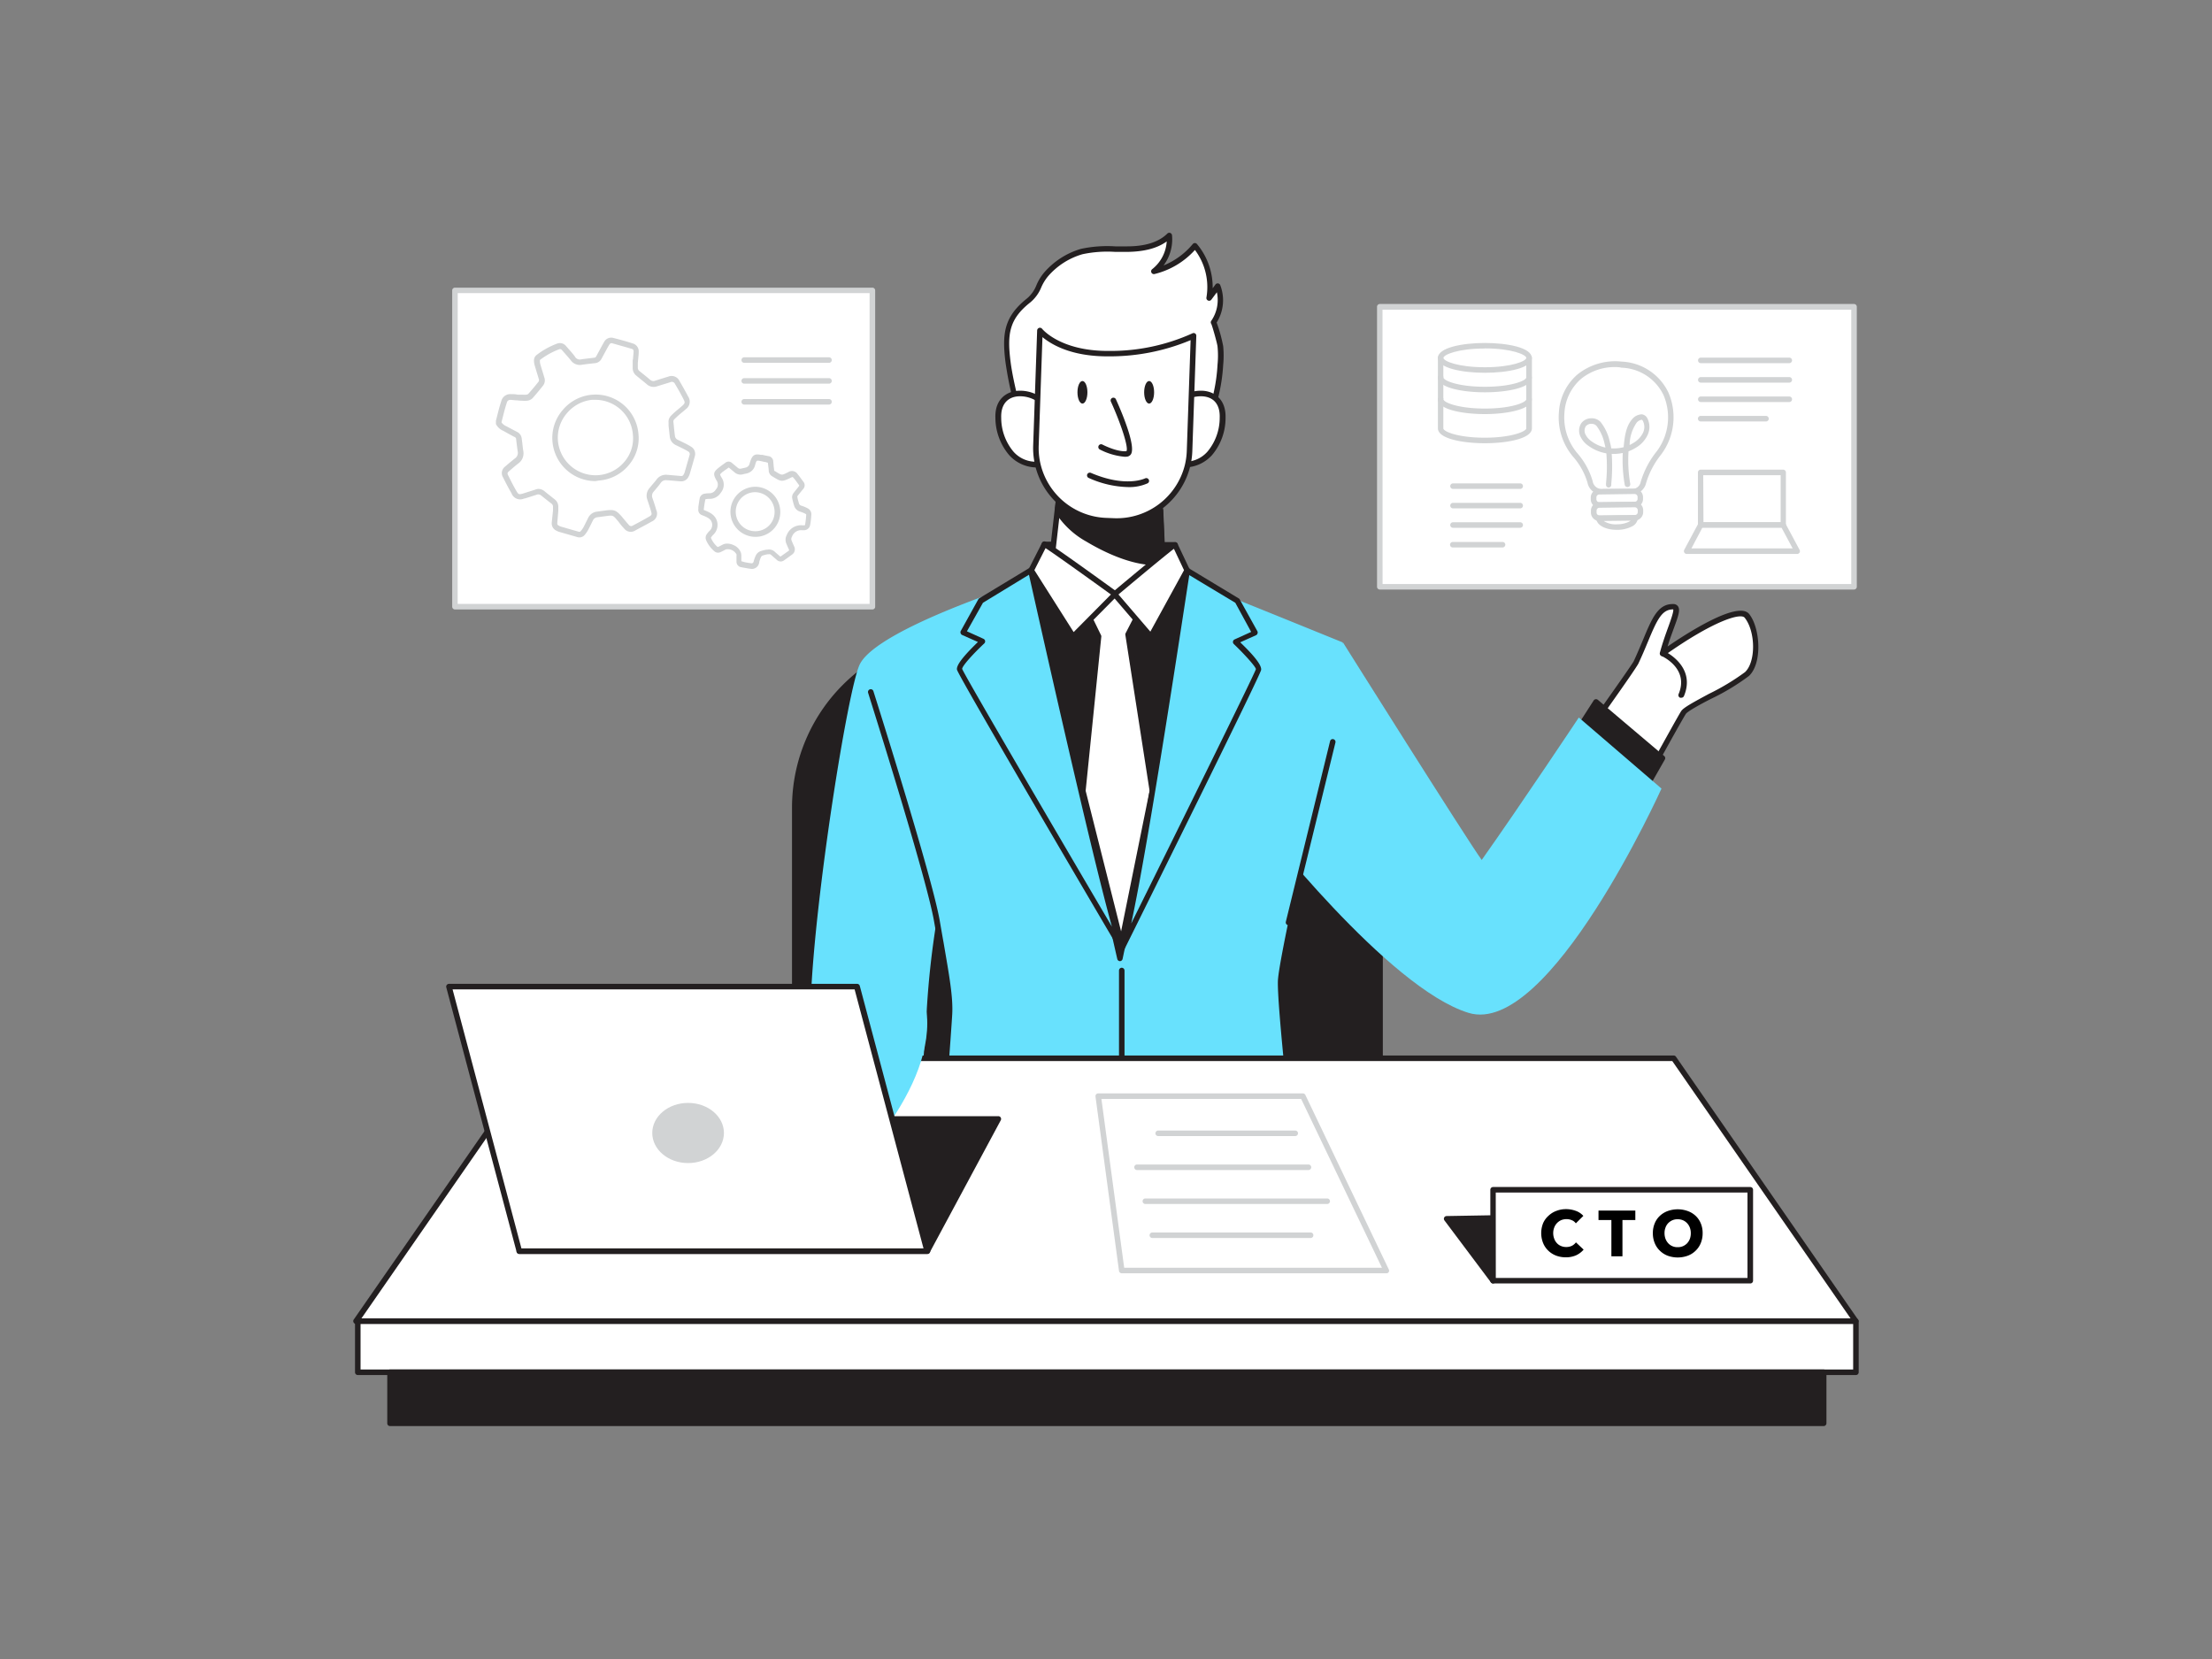 <svg xmlns="http://www.w3.org/2000/svg" viewBox="0 0 400 300"><rect x="0" y="0" width="400" height="300" fill="#808080" stroke="none"/><g id="_365_cto_flatline" data-name="#365_cto_flatline"><path d="M288.89,129.8s5.81-8.13,6.94-10c2.83-6,3.57-10.22,6.75-10.13,1.58,0-.62,3.56-1.9,8.44,0,0,13.17-9.35,15.24-6.77s2.2,8.46,0,10.53-10.77,5.82-11.49,6.94-5,9-5,9Z" fill="#fff"/><path d="M299.39,138.32a.49.49,0,0,1-.3-.1l-10.51-8a.5.5,0,0,1-.1-.69c.06-.08,5.81-8.14,6.93-9.92.64-1.38,1.2-2.73,1.7-3.91,1.61-3.88,2.69-6.47,5.37-6.47h.11a1,1,0,0,1,.85.42c.46.69,0,1.88-.77,4-.34.94-.75,2-1.12,3.26,3.67-2.52,12.78-8.35,14.76-5.87s2.44,8.87-.05,11.2a40.28,40.28,0,0,1-6.74,4.08c-2,1-4.39,2.34-4.66,2.77-.71,1.1-5,8.86-5,8.94a.51.51,0,0,1-.33.24Zm-9.81-8.62,9.66,7.37c1-1.76,4.15-7.51,4.77-8.48.4-.62,2.09-1.54,5-3.11a41.87,41.87,0,0,0,6.53-3.93c2-1.84,1.94-7.36-.05-9.85-.74-.92-5.74.61-14.56,6.87a.5.5,0,0,1-.57,0,.47.47,0,0,1-.2-.53c.47-1.79,1.06-3.4,1.53-4.7s1-2.83.88-3.14h-.06c-2,0-2.88,1.91-4.52,5.86-.5,1.2-1.06,2.55-1.75,4C295.26,121.71,290.76,128,289.58,129.7Z" fill="#231f20"/><polygon points="286.36 130.5 288.65 126.93 300.68 137.09 298.5 140.93 286.36 130.5" fill="#231f20"/><path d="M298.5,141.43a.55.55,0,0,1-.32-.12L286,130.87a.51.51,0,0,1-.1-.65l2.29-3.56a.51.51,0,0,1,.35-.22.52.52,0,0,1,.4.11l12,10.16a.49.49,0,0,1,.12.63l-2.18,3.83a.51.51,0,0,1-.35.25ZM287,130.4l11.35,9.75,1.67-3-11.27-9.52Z" fill="#231f20"/><path d="M174.58,115.09h44.13A30.86,30.86,0,0,1,249.56,146v60.9a0,0,0,0,1,0,0H143.72a0,0,0,0,1,0,0V146A30.86,30.86,0,0,1,174.58,115.09Z" fill="#231f20"/><path d="M249.56,207.35H143.72a.5.5,0,0,1-.5-.5V146a31.4,31.4,0,0,1,31.36-31.36h44.13A31.39,31.39,0,0,1,250.06,146v60.9A.5.5,0,0,1,249.56,207.35Zm-105.34-1H249.06V146a30.39,30.39,0,0,0-30.35-30.36H174.58A30.4,30.4,0,0,0,144.22,146Z" fill="#231f20"/><path d="M185.88,105.06s-27.45,8.6-30.45,15.17c-2.16,4.72-8.1,42.07-8.81,60.55-.73,19.07-6.07,27.83-6.07,27.83l24.77.86s2-19.82,2.28-27.05a157.22,157.22,0,0,1,1.77-15.92s2.41,12.38,2.25,16.88S170,209.47,170,209.47h64s-3.22-28.5-2.9-32.36,4-20.26,4-20.26l7.71-40.68s-26.09-10.62-29.2-11.74S185.88,105.06,185.88,105.06Z" fill="#68e1fd"/><path d="M202.85,210a.5.5,0,0,1-.5-.5v-34a.5.5,0,0,1,.5-.5.51.51,0,0,1,.5.5v34A.51.51,0,0,1,202.85,210Z" fill="#231f20"/><polygon points="188.85 98.43 212.49 98.5 212.07 107.53 195.38 107.53 187.27 103.65 188.85 98.43" fill="#231f20"/><path d="M212.07,108H195.38a.5.5,0,0,1-.21,0l-8.11-3.88a.5.5,0,0,1-.27-.6l1.58-5.22a.5.5,0,0,1,.48-.35h0l23.64.08a.48.48,0,0,1,.36.15.47.47,0,0,1,.14.37l-.42,9A.5.5,0,0,1,212.07,108Zm-16.58-1H211.6l.37-8-22.75-.07-1.34,4.45Z" fill="#231f20"/><path d="M218.64,75.5a31.6,31.6,0,0,0,2.09-9.57,17.32,17.32,0,0,0,0-3.3,33.89,33.89,0,0,0-1.23-4.38,7.16,7.16,0,0,0,.74-6.52l-1.58,2.14a11.71,11.71,0,0,0-2.55-9.47A14,14,0,0,1,208.65,49a7.38,7.38,0,0,0,2.79-6.42c-1.95,1.93-4.9,2.42-7.64,2.46s-5.54-.28-8.19.42a13.41,13.41,0,0,0-6.49,4.12c-1.4,1.59-1.42,3.37-3.11,4.7-4,3.17-4.36,6.1-3.74,11.07.56,4.55,2.12,9,2.57,13.52,5.25.32,10.55.77,15.86.69C204.91,79.53,216.39,80.46,218.64,75.5Z" fill="#fff"/><path d="M205,80.13l-2.27,0c-.78,0-1.47,0-2,0-4.32.06-8.66-.22-12.87-.5l-3-.19a.51.51,0,0,1-.47-.45,58.78,58.78,0,0,0-1.3-7,64.72,64.72,0,0,1-1.27-6.52c-.65-5.2-.22-8.25,3.93-11.53a6,6,0,0,0,1.67-2.37,9,9,0,0,1,1.37-2.26A14,14,0,0,1,195.48,45a22.76,22.76,0,0,1,6.2-.45c.71,0,1.41,0,2.11,0,3.38,0,5.77-.8,7.3-2.31a.5.5,0,0,1,.52-.12.51.51,0,0,1,.33.43A7.9,7.9,0,0,1,210.41,48a13.4,13.4,0,0,0,5.28-3.87.51.51,0,0,1,.38-.18h0a.49.49,0,0,1,.38.18,12.17,12.17,0,0,1,2.84,8l.5-.68a.49.49,0,0,1,.47-.2.49.49,0,0,1,.4.31,7.61,7.61,0,0,1-.65,6.77,27.12,27.12,0,0,1,1.18,4.26,17.41,17.41,0,0,1,0,3.4,31.35,31.35,0,0,1-2.13,9.72h0C217.29,79.69,210.31,80.13,205,80.13Zm-3.81-1h1.55c4.76.06,13.62.18,15.43-3.82a30.76,30.76,0,0,0,2-9.41,16.21,16.21,0,0,0,0-3.21c0-.36-.88-3.52-1.12-4.1a.49.49,0,0,1,0-.6,6.63,6.63,0,0,0,1-5.14l-1,1.34a.5.5,0,0,1-.89-.39,11.16,11.16,0,0,0-2.08-8.6,14.41,14.41,0,0,1-7.29,4.35.5.5,0,0,1-.42-.89,6.92,6.92,0,0,0,2.61-5c-1.7,1.23-4.05,1.85-7.15,1.89-.72,0-1.43,0-2.15,0a21.74,21.74,0,0,0-5.93.42,13,13,0,0,0-6.24,4,8.36,8.36,0,0,0-1.22,2,6.91,6.91,0,0,1-2,2.73c-3.8,3-4.17,5.7-3.56,10.62.27,2.14.77,4.31,1.25,6.41a63.81,63.81,0,0,1,1.28,6.7l2.6.16c4.19.28,8.53.56,12.8.5Zm17.44-3.6h0Z" fill="#231f20"/><path d="M190.49,76.27c-.72-5.77-10.19-7.51-10-.74A10,10,0,0,0,182.86,82a5.9,5.9,0,0,0,6.33,1.71" fill="#fff"/><path d="M187.37,84.53a6.74,6.74,0,0,1-4.88-2.23A10.51,10.51,0,0,1,180,75.55c-.12-3.35,2-4.72,4-4.88a6.61,6.61,0,0,1,7,5.54.5.5,0,0,1-.44.55.52.52,0,0,1-.56-.43,5.63,5.63,0,0,0-5.9-4.66c-2,.16-3.13,1.56-3.05,3.85a9.56,9.56,0,0,0,2.18,6.11A5.37,5.37,0,0,0,189,83.22a.5.5,0,0,1,.65.27.52.52,0,0,1-.27.66A5.52,5.52,0,0,1,187.37,84.53Z" fill="#231f20"/><path d="M211.11,76.27c.72-5.77,10.19-7.51,9.95-.74A10,10,0,0,1,218.75,82a5.91,5.91,0,0,1-6.33,1.71" fill="#fff"/><path d="M214.23,84.53a5.43,5.43,0,0,1-2-.38.51.51,0,0,1-.28-.66.5.5,0,0,1,.65-.27,5.37,5.37,0,0,0,5.78-1.59,9.56,9.56,0,0,0,2.18-6.11c.08-2.29-1-3.69-3.05-3.85a5.63,5.63,0,0,0-5.9,4.66.52.52,0,0,1-.56.43.49.49,0,0,1-.43-.55,6.61,6.61,0,0,1,7-5.54c2,.16,4.09,1.53,4,4.88a10.4,10.4,0,0,1-2.45,6.75A6.73,6.73,0,0,1,214.23,84.53Z" fill="#231f20"/><path d="M189.76,104.94s4.37,2.24,11.88,2.5,8.76-1.78,8.76-1.78l-.18-4-.41-9.34-.39-8.73L192.27,83l-.82,7.1-.25,2.31Z" fill="#fff"/><path d="M202.93,108l-1.3,0c-7.54-.26-11.92-2.46-12.1-2.55a.51.51,0,0,1-.27-.5l2.51-22a.48.48,0,0,1,.52-.44l17.14.6a.51.51,0,0,1,.49.47l1,22.1a.45.45,0,0,1-.07.28C210.69,106.14,209.37,108,202.93,108Zm-12.64-3.32a32,32,0,0,0,11.37,2.3c6,.21,7.84-1.09,8.23-1.46l-.95-21.43-16.23-.56Z" fill="#231f20"/><path d="M191.2,92.38a15.39,15.39,0,0,0,5.46,5.13c3.62,2.17,9.06,4.66,13.56,4.13l-.41-9.34a42.32,42.32,0,0,1-9.89-.28,28.26,28.26,0,0,1-8.47-2Z" fill="#231f20"/><path d="M209,102.21c-4.68,0-9.78-2.61-12.55-4.27a15.58,15.58,0,0,1-5.64-5.32.51.51,0,0,1-.06-.3L191,90a.51.51,0,0,1,.25-.38.5.5,0,0,1,.46,0,27.79,27.79,0,0,0,8.32,1.9,40.81,40.81,0,0,0,9.78.28.53.53,0,0,1,.38.12.53.53,0,0,1,.17.36l.41,9.34a.5.5,0,0,1-.44.52A11.73,11.73,0,0,1,209,102.21Zm-17.24-9.94a14.69,14.69,0,0,0,5.21,4.81c2.83,1.7,8.16,4.42,12.78,4.11l-.37-8.34a43.52,43.52,0,0,1-9.47-.33,31,31,0,0,1-8-1.72Z" fill="#231f20"/><path d="M215.81,60.72l-.72,20.81a12.73,12.73,0,0,1-.36,2.64,13.15,13.15,0,0,1-13.23,10L200,94.15a13.15,13.15,0,0,1-12.28-9.87,13.44,13.44,0,0,1-.4-3.72l.72-20.8S191.25,64,200.56,64A35.84,35.84,0,0,0,215.81,60.72Z" fill="#fff"/><path d="M202,94.72h-.47l-1.54-.06a13.65,13.65,0,0,1-13.16-14.11l.72-20.8a.52.52,0,0,1,.35-.46.52.52,0,0,1,.55.17s3.19,4,11.9,4h.25a35.87,35.87,0,0,0,15-3.17.5.5,0,0,1,.5,0,.5.5,0,0,1,.23.44l-.72,20.81a13.38,13.38,0,0,1-.37,2.74A13.68,13.68,0,0,1,202,94.72Zm-13.49-33.8-.68,19.66a12.5,12.5,0,0,0,.39,3.57A12.7,12.7,0,0,0,200,93.65l1.54.06a12.7,12.7,0,0,0,12.73-9.66,12.92,12.92,0,0,0,.34-2.54l.69-20a37.83,37.83,0,0,1-14.72,2.93h-.27C193.54,64.45,190,62.2,188.46,60.92Z" fill="#231f20"/><path d="M201.33,72.38s4.32,9.53,2.41,9.7-4.63-1.25-4.63-1.25" fill="#fff"/><path d="M203.41,82.6a12,12,0,0,1-4.53-1.32.5.5,0,1,1,.47-.89s2.59,1.36,4.34,1.2c.42-.55-.86-4.68-2.82-9a.5.5,0,0,1,.91-.41c.88,1.93,3.66,8.35,2.75,9.93a1,1,0,0,1-.75.47Z" fill="#231f20"/><path d="M204,88.08a18.17,18.17,0,0,1-7.12-1.65.5.5,0,0,1-.27-.66.51.51,0,0,1,.66-.26c6.35,2.72,9.76,1,9.79,1a.5.5,0,0,1,.67.22.49.49,0,0,1-.21.67A8.07,8.07,0,0,1,204,88.08Z" fill="#231f20"/><ellipse cx="195.74" cy="70.94" rx="0.9" ry="2.04" fill="#231f20"/><ellipse cx="207.8" cy="70.94" rx="0.9" ry="2.04" fill="#231f20"/><polygon points="186.46 103.12 202.53 173.31 206.18 155.86 214.68 103.12 201.64 107.44 186.46 103.12" fill="#231f20"/><path d="M202.53,173.81a.51.51,0,0,1-.49-.39L186,103.23a.49.49,0,0,1,.14-.47.5.5,0,0,1,.48-.12l15,4.28,12.89-4.27a.49.49,0,0,1,.48.09.5.5,0,0,1,.17.46l-8.49,52.74L203,173.41a.51.51,0,0,1-.48.4Zm-15.39-70L202.51,171l3.18-15.21,8.36-51.9-12.25,4a.48.48,0,0,1-.29,0Z" fill="#231f20"/><polygon points="196 109.63 198.69 115.09 195.81 143.04 202.78 170.69 208.38 143.06 203.99 114.77 206.18 110.48 201.64 107.44 196 109.63" fill="#fff"/><path d="M202.79,171.19a.51.51,0,0,1-.49-.38l-7-27.64a.55.55,0,0,1,0-.18l2.86-27.8-2.61-5.34a.53.53,0,0,1,0-.41.47.47,0,0,1,.29-.28l5.63-2.19a.5.5,0,0,1,.46,0l4.54,3a.51.51,0,0,1,.17.64l-2.12,4.15L208.88,143a.32.32,0,0,1,0,.17l-5.59,27.64a.51.51,0,0,1-.48.4ZM196.32,143l6.41,25.42L207.88,143l-4.38-28.19a.49.49,0,0,1,.05-.31l2-3.89-4-2.65-4.89,1.9,2.44,5a.45.45,0,0,1,.05.28Z" fill="#231f20"/><path d="M212.49,98.51c-.33,0-11,8.93-11,8.93l6.57,7.65,6.56-12Z" fill="#fff"/><path d="M208.11,115.59a.49.49,0,0,1-.38-.17l-6.57-7.66a.52.52,0,0,1-.12-.36.48.48,0,0,1,.18-.34c10.76-9,11-9,11.27-9a.5.5,0,0,1,.45.28l2.19,4.62a.48.48,0,0,1,0,.45l-6.56,12a.51.51,0,0,1-.39.26Zm-5.86-8.09,5.77,6.72,6.09-11.11-1.83-3.87C210.78,100.38,205.7,104.6,202.25,107.5Z" fill="#231f20"/><path d="M188.85,98.43c.35,0,12.79,9,12.79,9l-7.59,7.65-7.59-12Z" fill="#fff"/><path d="M194.05,115.59H194a.51.51,0,0,1-.37-.23l-7.59-12a.5.5,0,0,1,0-.49l2.39-4.7a.48.48,0,0,1,.44-.27c.2,0,.51,0,13.09,9.1a.53.53,0,0,1,.2.37.51.51,0,0,1-.14.39l-7.59,7.66A.52.52,0,0,1,194.05,115.59Zm-7-12.49,7.1,11.2,6.74-6.8c-4.26-3.08-10.21-7.34-11.82-8.38Z" fill="#231f20"/><path d="M186.46,103.12s13.85,62.09,16.39,68.36c0,0-29.14-49.52-29.3-50.49s4.18-5,4.18-5l-3.54-1.59,3.19-5.76Z" fill="#68e1fd"/><path d="M202.85,172a.51.51,0,0,1-.43-.24c-6.85-11.64-29.2-49.69-29.37-50.67s1.86-3.11,3.79-5L174,114.83a.52.52,0,0,1-.28-.3.51.51,0,0,1,0-.4l3.19-5.76a.66.66,0,0,1,.18-.19l9.08-5.49a.53.53,0,0,1,.46,0,.51.51,0,0,1,.29.35c.14.62,13.87,62.12,16.36,68.29a.49.49,0,0,1-.24.63A.44.44,0,0,1,202.85,172Zm-28-57.84,3,1.36a.51.51,0,0,1,.14.83c-1.91,1.78-4,4.06-4,4.61.45,1.21,18.05,31.26,27.08,46.61-4-14.34-13.59-57.38-15-63.64L177.75,109Z" fill="#231f20"/><path d="M214.67,103.12s-9.28,62.09-11.82,68.36c0,0,24.58-49.52,24.74-50.49s-4.18-5-4.18-5l3.54-1.59-3.19-5.76Z" fill="#68e1fd"/><path d="M202.85,172a.52.52,0,0,1-.21,0,.51.51,0,0,1-.26-.64c2.49-6.15,11.71-67.63,11.8-68.25a.51.51,0,0,1,.28-.38.52.52,0,0,1,.47,0l9.09,5.49a.52.52,0,0,1,.17.19l3.2,5.76a.51.51,0,0,1,0,.4.47.47,0,0,1-.27.3l-2.85,1.28c1.92,1.85,3.94,4,3.78,5s-20.67,42.35-24.78,50.64A.51.51,0,0,1,202.85,172Zm12.21-68c-1,6.38-7.26,48.06-10.5,63,7.72-15.58,22.18-44.85,22.55-46-.06-.48-2.14-2.76-4-4.54a.51.51,0,0,1-.15-.45.5.5,0,0,1,.29-.38l3-1.36L223.38,109Z" fill="#231f20"/><path d="M170.16,204.06h0a.5.5,0,0,1-.46-.53c0-.17,1.25-16.42,1.46-20.17.17-3.08-.51-6.92-1.54-12.73-.22-1.25-.46-2.6-.71-4-1.38-8.05-11.83-41-11.93-41.36a.5.5,0,0,1,.95-.31c.43,1.36,10.57,33.38,12,41.5.25,1.45.48,2.79.71,4.05,1,5.88,1.73,9.76,1.55,12.95-.22,3.77-1.45,20-1.46,20.19A.5.5,0,0,1,170.16,204.06Z" fill="#231f20"/><polygon points="97.34 191.37 302.66 191.37 335.61 238.92 64.39 238.92 97.34 191.37" fill="#fff"/><path d="M335.61,239.42H64.39a.5.5,0,0,1-.44-.27.49.49,0,0,1,0-.51l33-47.55a.49.49,0,0,1,.41-.22H302.66a.49.49,0,0,1,.41.22L336,238.64a.49.49,0,0,1,0,.51A.5.5,0,0,1,335.61,239.42Zm-270.26-1h269.3L302.4,191.87H97.6Z" fill="#231f20"/><rect x="64.7" y="238.92" width="270.9" height="9.23" fill="#fff"/><path d="M335.61,248.65H64.7a.5.5,0,0,1-.5-.5v-9.23a.51.51,0,0,1,.5-.5H335.61a.51.51,0,0,1,.5.5v9.23A.5.5,0,0,1,335.61,248.65Zm-270.41-1H335.11v-8.23H65.2Z" fill="#231f20"/><rect x="70.53" y="248.15" width="259.25" height="9.23" fill="#231f20"/><path d="M329.78,257.88H70.53a.5.5,0,0,1-.5-.5v-9.23a.5.5,0,0,1,.5-.5H329.78a.5.5,0,0,1,.5.5v9.23A.51.51,0,0,1,329.78,257.88ZM71,256.88H329.28v-8.23H71Z" fill="#231f20"/><polygon points="269.98 231.59 261.58 220.4 290.97 219.89 269.98 231.59" fill="#231f20"/><path d="M270,232.09a.49.49,0,0,1-.4-.2l-8.4-11.2a.5.5,0,0,1-.05-.51.49.49,0,0,1,.44-.28l29.39-.51a.54.54,0,0,1,.49.37.49.49,0,0,1-.24.56l-21,11.71A.53.53,0,0,1,270,232.09Zm-7.41-11.21,7.55,10.06L289,220.42Z" fill="#231f20"/><rect x="269.98" y="215.15" width="46.51" height="16.44" fill="#fff"/><path d="M316.49,232.09H270a.5.5,0,0,1-.5-.5V215.15a.5.5,0,0,1,.5-.5h46.51a.5.5,0,0,1,.5.5v16.44A.5.5,0,0,1,316.49,232.09Zm-46-1H316V215.65H270.48Z" fill="#231f20"/><path d="M285,227a4.46,4.46,0,0,1-1.85.36,4.84,4.84,0,0,1-1.77-.31,4.15,4.15,0,0,1-1.41-.9,4,4,0,0,1-.93-1.38,4.86,4.86,0,0,1,0-3.57,3.85,3.85,0,0,1,1-1.37,4.12,4.12,0,0,1,1.42-.87,4.83,4.83,0,0,1,1.76-.31,5.18,5.18,0,0,1,1.73.31,3.33,3.33,0,0,1,1.37.91l-1.36,1.35a1.59,1.59,0,0,0-.73-.57,2.39,2.39,0,0,0-.94-.19,2.49,2.49,0,0,0-1,.19,2.36,2.36,0,0,0-1.24,1.34,2.71,2.71,0,0,0-.18,1,2.8,2.8,0,0,0,.18,1,2.28,2.28,0,0,0,.48.8,2,2,0,0,0,.74.52,2.3,2.3,0,0,0,1,.19,2.28,2.28,0,0,0,1-.23,2.11,2.11,0,0,0,.71-.61l1.39,1.31A4,4,0,0,1,285,227Z"/><path d="M293.39,220.62v6.56h-2v-6.56h-2.33v-1.71h6.66v1.71Z"/><path d="M307.89,223a4.58,4.58,0,0,1-.34,1.8,3.94,3.94,0,0,1-.94,1.38,4,4,0,0,1-1.43.9,5.35,5.35,0,0,1-3.59,0,4.1,4.1,0,0,1-1.42-.9,3.94,3.94,0,0,1-.94-1.38,4.58,4.58,0,0,1-.34-1.8,4.46,4.46,0,0,1,.34-1.79,3.86,3.86,0,0,1,.94-1.36,4.16,4.16,0,0,1,1.42-.86,5.35,5.35,0,0,1,3.59,0,4.11,4.11,0,0,1,1.43.86,3.86,3.86,0,0,1,.94,1.36A4.46,4.46,0,0,1,307.89,223Zm-2.14,0a2.73,2.73,0,0,0-.17-1,2.39,2.39,0,0,0-.49-.8,2.22,2.22,0,0,0-.74-.53,2.37,2.37,0,0,0-1-.19,2.24,2.24,0,0,0-.95.19,2.37,2.37,0,0,0-.75.53,2.22,2.22,0,0,0-.48.8,2.73,2.73,0,0,0-.17,1,2.91,2.91,0,0,0,.17,1,2.54,2.54,0,0,0,.49.81,2.23,2.23,0,0,0,1.69.72,2.32,2.32,0,0,0,1-.19,2.37,2.37,0,0,0,.75-.53,2.54,2.54,0,0,0,.49-.81A2.91,2.91,0,0,0,305.75,223Z"/><polygon points="167.68 226.25 180.53 202.33 116.64 202.33 93.91 226.25 167.68 226.25" fill="#231f20"/><path d="M167.68,226.75H93.91a.5.5,0,0,1-.36-.85L116.28,202a.48.48,0,0,1,.36-.16h63.89a.5.5,0,0,1,.44.74l-12.85,23.91A.5.5,0,0,1,167.68,226.75Zm-72.61-1h72.31l12.32-22.92H116.85Z" fill="#231f20"/><path d="M167.68,185c0,14.76-17.29,30.12-17.29,30.12l-23.15-5.68,19.38-28.69S167.68,170.27,167.68,185Z" fill="#68e1fd"/><polygon points="81.19 178.41 154.96 178.41 167.68 226.25 93.91 226.25 81.19 178.41" fill="#fff"/><path d="M167.68,226.75H93.91a.52.52,0,0,1-.49-.37L80.7,178.54a.51.51,0,0,1,.49-.63H155a.51.51,0,0,1,.48.38l12.72,47.83a.48.48,0,0,1-.09.43A.5.5,0,0,1,167.68,226.75Zm-73.39-1H167l-12.46-46.84H81.84Z" fill="#231f20"/><path d="M242.85,116.17s22.38,35.61,25.09,39.34c7-9.89,17.56-25.76,17.56-25.76l14.95,12.85s-20.3,45-34.88,40.56-38-34.69-38-34.69Z" fill="#68e1fd"/><path d="M233,167.29h-.12a.5.5,0,0,1-.36-.6l8-32.66a.48.48,0,0,1,.6-.36.5.5,0,0,1,.37.6l-8,32.65A.5.5,0,0,1,233,167.29Z" fill="#231f20"/><rect x="82.27" y="52.52" width="75.49" height="57.2" fill="#fff"/><path d="M157.76,110.21H82.27a.5.5,0,0,1-.5-.5V52.52a.5.5,0,0,1,.5-.5h75.49a.5.5,0,0,1,.5.5v57.19A.5.5,0,0,1,157.76,110.21Zm-75-1h74.49V53H82.77Z" fill="#d1d3d4"/><path d="M104.79,97.18a1.49,1.49,0,0,1-.36-.05l-.91-.26-2.43-.7a2.67,2.67,0,0,1-.48-.21,1.45,1.45,0,0,1-.84-1.43L100,92.3c0-.2,0-.42,0-.62a.68.68,0,0,0-.25-.59c-.58-.44-1.14-.89-1.7-1.34l-.19-.15a.81.81,0,0,0-.84-.13l-1.47.47-.66.2s-.1,0-.1,0a1.67,1.67,0,0,1-2.29-.93c-.47-.81-.94-1.69-1.52-2.86a1.47,1.47,0,0,1,.39-2c.64-.57,1.18-1,1.7-1.42a1.24,1.24,0,0,0,.55-1.3c-.08-.49-.14-1-.2-1.46l-.1-.85A.45.45,0,0,0,93,79l-.84-.45L91,77.9a2.58,2.58,0,0,1-1.32-1.22.83.83,0,0,1,0-.15l0-.28a1,1,0,0,1,0-.17l.18-.71c.14-.55.28-1.11.43-1.67.12-.41.25-.83.38-1.24a1.66,1.66,0,0,1,1.65-1.19c.43,0,.85,0,1.28.1l.63,0,.27,0a3.77,3.77,0,0,0,.66,0,.74.74,0,0,0,.35-.12c.7-.78,1.35-1.57,1.89-2.25a.6.6,0,0,0,0-.55c-.09-.33-.19-.66-.3-1l-.37-1.24a3.29,3.29,0,0,1-.17-1,1.24,1.24,0,0,1,.45-1,14.12,14.12,0,0,1,3.72-2.07,1.42,1.42,0,0,1,1.64.45l.57.65c.35.39.69.79,1,1.2A1,1,0,0,0,105,65c.53-.09,1.07-.15,1.61-.21l.87-.11a.43.43,0,0,0,.34-.25l.44-.81.43-.8c.18-.33.36-.66.56-1a1.45,1.45,0,0,1,1.66-.71c1.18.3,2.36.62,3.53,1a1.49,1.49,0,0,1,1.06,1.54c0,.44-.06.87-.1,1.31l-.06.63c0,.29,0,.58,0,.87a.72.72,0,0,0,.27.62l.46.37c.5.4,1,.8,1.49,1.22a.86.86,0,0,0,.9.18l1.16-.37,1.24-.38a1.57,1.57,0,0,1,2,.77q.83,1.41,1.59,2.85A1.65,1.65,0,0,1,124,74c-.24.22-.49.43-.75.64l-.49.41c-.28.25-.55.5-.82.77a.57.57,0,0,0-.17.47l.06.53c.06.68.13,1.35.22,2a.85.85,0,0,0,.5.7l.62.3.85.42c.32.17.64.33.94.53a1.5,1.5,0,0,1,.68,1.75c-.29,1.06-.6,2.12-.91,3.18a2.8,2.8,0,0,1-.23.52,1.45,1.45,0,0,1-1.43.82l-2.26-.19-.2,0a1.12,1.12,0,0,0-1.17.53c-.27.38-.58.74-.88,1.1l-.37.44a1.13,1.13,0,0,0-.2,1.17c.25.71.48,1.42.69,2.15a1.54,1.54,0,0,1-.81,2.06c-.88.51-1.85,1-3,1.63a1.5,1.5,0,0,1-2-.35c-.37-.39-.71-.8-1-1.21l-.23-.27c-.78-.93-.81-.94-2-.78l-1.6.21a1,1,0,0,0-.82.57l-.27.55c-.19.39-.38.77-.58,1.15a6,6,0,0,1-.61.9A1.27,1.27,0,0,1,104.79,97.18Zm-7.47-8.77a1.75,1.75,0,0,1,1.12.4l.19.16,1.69,1.34a1.66,1.66,0,0,1,.64,1.34c0,.24,0,.49,0,.73l-.19,2.23c0,.16,0,.3.28.44a1.53,1.53,0,0,0,.33.16l2.42.7.92.26c.08,0,.17,0,.3-.13a4.42,4.42,0,0,0,.51-.73c.19-.37.38-.75.56-1.12l.28-.56a2,2,0,0,1,1.58-1.11l1.6-.22c1.54-.2,1.91,0,2.91,1.14l.22.27c.33.39.66.79,1,1.17a.53.53,0,0,0,.78.14c1.1-.57,2.06-1.1,2.93-1.6.47-.28.51-.38.35-.93-.2-.71-.44-1.4-.67-2.1a2.09,2.09,0,0,1,.37-2.12l.37-.45c.29-.34.58-.68.84-1a2.1,2.1,0,0,1,2.13-.94h.14l2.25.2a.43.43,0,0,0,.45-.28,1.34,1.34,0,0,0,.17-.35c.31-1.06.61-2.11.91-3.17a.53.53,0,0,0-.27-.65c-.27-.17-.55-.32-.84-.47l-.84-.41-.63-.31a1.87,1.87,0,0,1-1-1.46c-.08-.68-.15-1.36-.22-2l0-.53a1.53,1.53,0,0,1,.45-1.28c.28-.29.57-.56.87-.82l.52-.43c.24-.2.47-.39.7-.6.42-.39.45-.57.19-1.07-.51-1-1-1.89-1.57-2.82a.61.61,0,0,0-.85-.31l-1.21.37-1.19.37a1.83,1.83,0,0,1-1.84-.37c-.47-.41-1-.81-1.46-1.2l-.45-.37a1.72,1.72,0,0,1-.65-1.4c0-.32,0-.63,0-1s0-.43.07-.65c0-.41.08-.82.09-1.23s-.11-.5-.35-.56c-1.16-.35-2.32-.66-3.49-1-.17-.05-.37-.05-.56.26s-.36.62-.53.94l-.43.79-.45.83a1.45,1.45,0,0,1-1.08.76l-.88.1c-.53.06-1.06.12-1.58.2a2,2,0,0,1-2-.8c-.32-.4-.66-.79-1-1.17l-.58-.66a.44.44,0,0,0-.55-.16,13.51,13.51,0,0,0-3.46,1.93,1,1,0,0,0,0,.2,2.35,2.35,0,0,0,.13.74c.12.41.24.82.37,1.22l.3,1a1.54,1.54,0,0,1-.22,1.46c-.55.69-1.21,1.5-1.92,2.3a1.61,1.61,0,0,1-1,.44,4.05,4.05,0,0,1-.86,0l-.25,0-.65-.06c-.4,0-.81-.08-1.21-.09a.63.63,0,0,0-.67.5c-.13.4-.25.79-.36,1.19-.15.55-.29,1.11-.43,1.66l-.16.63v.11a2,2,0,0,0,.83.66l1.19.63.84.44a1.48,1.48,0,0,1,.78,1.15l.11.86c.05.47.11,1,.18,1.43a2.24,2.24,0,0,1-.92,2.25c-.5.38-1,.82-1.64,1.37-.34.3-.36.41-.17.79.58,1.15,1,2,1.49,2.82.36.62.44.65,1.17.45l.72-.23,1.46-.46A1.89,1.89,0,0,1,97.32,88.41ZM107.66,87a7.81,7.81,0,0,1-7.76-7.19,7.68,7.68,0,0,1,1.86-5.67,7.76,7.76,0,0,1,13.7,4.42A7.45,7.45,0,0,1,113.79,84a7.76,7.76,0,0,1-5.53,2.9ZM107.6,72.3l-.55,0a6.86,6.86,0,0,0-4.53,2.42,6.76,6.76,0,0,0-1.63,4.94A6.82,6.82,0,0,0,113,83.4a6.48,6.48,0,0,0,1.45-4.77v0A6.81,6.81,0,0,0,107.6,72.3Z" fill="#d1d3d4"/><path d="M136.07,102.88h-.16c-.45-.05-.89-.13-1.33-.21l-.54-.1a1,1,0,0,1-.86-1c0-.17,0-.35,0-.52l0-.51a.92.92,0,0,0,0-.29,1.77,1.77,0,0,0-1.94-.89l-.32.17c-.22.11-.43.23-.66.32a1,1,0,0,1-1-.1,5.48,5.48,0,0,1-1.58-2.09l-.06-.22a.87.87,0,0,1,0-.36l0-.07a1.25,1.25,0,0,1,.16-.37,4,4,0,0,1,.48-.6,1.46,1.46,0,0,0,.28-1.94,2.11,2.11,0,0,0-.65-.53,5.89,5.89,0,0,0-.63-.29l-.37-.15a1,1,0,0,1-.61-1.08l0-.35c.08-.56.15-1.11.26-1.66a1.08,1.08,0,0,1,.74-.74,4.63,4.63,0,0,1,1-.1,1.33,1.33,0,0,0,1.17-.69,1.28,1.28,0,0,0,.13-1.62c-.73-1.25-.54-1.6.56-2.45.19-.16.39-.3.59-.44l.43-.31a.89.89,0,0,1,1.17,0l.6.5.48.4a.65.65,0,0,0,.57.16l.38-.09.36-.08a1,1,0,0,0,.86-.84c.43-1.51.88-1.7,2-1.49l.28,0,.64.14.45.09a1,1,0,0,1,.88,1l.06.59c0,.29.07.57.09.86s0,.18.13.25l.26.16c1,.62,1,.62,2,.12l.15-.07a1.21,1.21,0,0,1,1.72.36c.26.3.49.62.72.94l.29.39a1,1,0,0,1,0,1.34l-.07.08c-.33.41-.67.81-1,1.24a4.21,4.21,0,0,0,.2.94l.08.3a.65.65,0,0,0,.49.48,5.88,5.88,0,0,1,1.21.52,1.2,1.2,0,0,1,.56,1,16.22,16.22,0,0,1-.21,1.9,1.14,1.14,0,0,1-1.17,1,1.78,1.78,0,0,1-.31,0,1.75,1.75,0,0,0-1.82,1.19.76.76,0,0,0-.05.71l.13.32.3.68a1.15,1.15,0,0,1-.37,1.51c-.47.34-.93.69-1.39,1a1,1,0,0,1-1.38-.07l-.39-.33-.57-.5a.48.48,0,0,0-.49-.16l-.19,0a6.26,6.26,0,0,0-.95.25.58.58,0,0,0-.24.25,4.22,4.22,0,0,0-.32.89A1.35,1.35,0,0,1,136.07,102.88Zm-4.59-4.58a2.79,2.79,0,0,1,1.19.28A2.36,2.36,0,0,1,134,100a2.63,2.63,0,0,1,.06.49l0,.5,0,.49.6.18c.41.08.83.16,1.25.2.09,0,.28,0,.38-.35a6,6,0,0,1,.4-1.1,1.58,1.58,0,0,1,.76-.71,7.62,7.62,0,0,1,1.11-.3l.18,0a1.52,1.52,0,0,1,1.39.4c.18.17.36.32.54.47l.4.35h0l.11,0h0l1.41-1c.1-.08.14-.1.05-.3s-.21-.46-.31-.7l-.13-.31a1.79,1.79,0,0,1,.07-1.56A2.76,2.76,0,0,1,145.17,95h.22c.18,0,.19-.06.2-.15a15,15,0,0,0,.2-1.8l-.07-.1a5.84,5.84,0,0,0-1-.42,1.61,1.61,0,0,1-1.14-1.16l-.09-.3c-.09-.32-.17-.63-.24-1a1.19,1.19,0,0,1,.2-.85c.33-.44.68-.86,1-1.27l.07-.09v-.1l-.3-.4c-.21-.3-.43-.6-.67-.88s-.21-.22-.23-.23a3.1,3.1,0,0,0-.3.12l-.15.08c-1.44.68-1.63.67-3-.18l-.26-.16a1.23,1.23,0,0,1-.6-1c0-.27-.05-.54-.08-.8s-.05-.42-.07-.62a3.81,3.81,0,0,0-.55-.16c-.19,0-.39-.09-.59-.12l-.3-.06c-.62-.11-.63-.11-.88.78A2,2,0,0,1,135,85.62l-.34.07-.41.1a1.62,1.62,0,0,1-1.41-.37l-.48-.4-.57-.48-.41.29c-.19.13-.38.26-.56.4a2.82,2.82,0,0,0-.6.55,1.89,1.89,0,0,0,.29.62,2.27,2.27,0,0,1-.16,2.69,2.37,2.37,0,0,1-2,1.12,3.37,3.37,0,0,0-.79.07c-.11.49-.19,1-.26,1.56l-.05.36.36.16a5.22,5.22,0,0,1,.76.36,2.71,2.71,0,0,1,1,.89,2.44,2.44,0,0,1-.43,3.13,2.84,2.84,0,0,0-.37.47s0,0,0,.07a4.23,4.23,0,0,0,1.21,1.64,3.36,3.36,0,0,0,.57-.26l.36-.19A1.83,1.83,0,0,1,131.48,98.3Zm5.17-1.22h0a4.53,4.53,0,0,1-.07-9.06,4.56,4.56,0,0,1,4.52,4.61A4.47,4.47,0,0,1,136.65,97.08ZM136.51,89a3.53,3.53,0,1,0,.13,7.06h0a3.46,3.46,0,0,0,3.43-3.46,3.57,3.57,0,0,0-3.53-3.6Z" fill="#d1d3d4"/><path d="M149.91,65.61H134.58a.5.5,0,0,1-.5-.5.5.5,0,0,1,.5-.5h15.33a.5.5,0,0,1,.5.5A.5.5,0,0,1,149.91,65.61Z" fill="#d1d3d4"/><path d="M149.91,69.38H134.58a.5.5,0,0,1-.5-.5.5.5,0,0,1,.5-.5h15.33a.5.5,0,0,1,.5.5A.5.5,0,0,1,149.91,69.38Z" fill="#d1d3d4"/><path d="M149.91,73.16H134.58a.5.5,0,0,1,0-1h15.33a.5.5,0,0,1,0,1Z" fill="#d1d3d4"/><rect x="249.51" y="55.47" width="85.75" height="50.64" fill="#fff"/><path d="M335.27,106.61H249.51a.51.51,0,0,1-.5-.5V55.47a.51.51,0,0,1,.5-.5h85.76a.51.51,0,0,1,.5.5v50.64A.51.51,0,0,1,335.27,106.61Zm-85.26-1h84.76V56H250Z" fill="#d1d3d4"/><path d="M292.39,88.86c-.79,0-1.59,0-2.37,0a2.16,2.16,0,0,1-2.46-1.75,13.08,13.08,0,0,0-2.73-4.91,10.5,10.5,0,0,1-2.43-7.6c.45-5.7,5-9.2,10.83-8.71,8.64.72,11.21,9.63,6.78,15.89a15.69,15.69,0,0,0-2.84,5.39,2.07,2.07,0,0,1-2.3,1.63C294,88.82,293.21,88.85,292.39,88.86Z" fill="#fff"/><path d="M289.79,89.41a2.63,2.63,0,0,1-2.72-2.13,12.53,12.53,0,0,0-2.63-4.72,11,11,0,0,1-2.54-8,9.73,9.73,0,0,1,3.35-6.84,10.88,10.88,0,0,1,8-2.33A9.83,9.83,0,0,1,301.71,71a11.24,11.24,0,0,1-1.3,11.16,15.32,15.32,0,0,0-2.75,5.21,2.6,2.6,0,0,1-2.8,2c-.56,0-1.12,0-1.68,0h-1.52c-.55,0-1.08,0-1.61,0Zm2.6-.55h0Zm-.22-22.48a9.6,9.6,0,0,0-6.27,2.14,8.78,8.78,0,0,0-3,6.16,10,10,0,0,0,2.31,7.25A13.26,13.26,0,0,1,288,87,1.68,1.68,0,0,0,290,88.4c.55,0,1.1,0,1.67,0l1.5,0c.57,0,1.15,0,1.72,0a1.56,1.56,0,0,0,1.8-1.25,16.14,16.14,0,0,1,2.92-5.56,10.24,10.24,0,0,0,1.2-10.16,8.74,8.74,0,0,0-7.61-4.94C292.85,66.4,292.51,66.38,292.17,66.38Z" fill="#d1d3d4"/><rect x="288.16" y="88.87" width="8.45" height="2.4" rx="1.03" transform="translate(-1.12 3.71) rotate(-0.73)" fill="#fff"/><path d="M289.2,91.82a1.54,1.54,0,0,1-1.54-1.52V90a1.53,1.53,0,0,1,1.51-1.55l6.38-.09a1.51,1.51,0,0,1,1.09.44,1.53,1.53,0,0,1,.47,1.08v.33a1.53,1.53,0,0,1-1.51,1.55h0l-6.38.09Zm6.39-.59h0Zm0-1.9h0l-6.38.09a.52.52,0,0,0-.53.54v.33a.54.54,0,0,0,.54.53h0l6.38-.09a.52.52,0,0,0,.53-.54v-.33a.55.55,0,0,0-.54-.53Z" fill="#d1d3d4"/><rect x="288.19" y="91.28" width="8.45" height="2.4" rx="1.03" transform="translate(-1.15 3.71) rotate(-0.73)" fill="#fff"/><path d="M289.23,94.22a1.5,1.5,0,0,1-1.07-.44,1.53,1.53,0,0,1-.47-1.08v-.33a1.53,1.53,0,0,1,1.51-1.55l6.38-.09a1.59,1.59,0,0,1,1.09.44,1.53,1.53,0,0,1,.47,1.08v.33a1.55,1.55,0,0,1-1.51,1.56h0l-6.38.08Zm6.39-.58h0Zm0-1.91h0l-6.38.09a.52.52,0,0,0-.53.54v.33a.52.52,0,0,0,.16.37.78.78,0,0,0,.38.16l6.38-.08a.54.54,0,0,0,.53-.55v-.33a.57.57,0,0,0-.16-.37A.55.55,0,0,0,295.6,91.73Z" fill="#d1d3d4"/><path d="M295.71,93.63c0,.91-1.45,1.66-3.26,1.68s-3.29-.69-3.3-1.59Z" fill="#fff"/><path d="M292.36,95.81c-2.1,0-3.69-.89-3.71-2.09a.5.5,0,0,1,.14-.35.49.49,0,0,1,.36-.15l6.55-.09h0a.51.51,0,0,1,.5.5A1.92,1.92,0,0,1,295,95.25a5.79,5.79,0,0,1-2.53.56ZM290,94.21a4,4,0,0,0,2.44.6,4.85,4.85,0,0,0,2.09-.45l.35-.21Z" fill="#d1d3d4"/><path d="M290.89,87.67a23,23,0,0,0-.28-7.67,8.68,8.68,0,0,0-1.55-3.36,1.86,1.86,0,0,0-2.7.16,2,2,0,0,0-.12,1.93,3.89,3.89,0,0,0,1.31,1.51,7.41,7.41,0,0,0,8.06.3,4.83,4.83,0,0,0,1.89-2,2.94,2.94,0,0,0,0-2.68c-.51-.89-1.44-.3-2,.27-1.09,1.23-1.25,3.23-1.41,4.79a24.63,24.63,0,0,0,.26,6.64" fill="#fff"/><path d="M290.89,88.17h0a.5.5,0,0,1-.47-.53l0-.24a29.76,29.76,0,0,0,.06-5.42,7.72,7.72,0,0,1-3.21-1.34,4.24,4.24,0,0,1-1.48-1.71,2.47,2.47,0,0,1,.17-2.42,2.26,2.26,0,0,1,1.7-.87,2.21,2.21,0,0,1,1.78.67,8.75,8.75,0,0,1,1.66,3.56c.11.4.2.8.27,1.21a7.09,7.09,0,0,0,2.25-.22l0-.17c.16-1.6.37-3.58,1.52-4.88a2.36,2.36,0,0,1,1.75-.89,1.31,1.31,0,0,1,1,.71,3.44,3.44,0,0,1,0,3.13,5.28,5.28,0,0,1-2.07,2.2,7.44,7.44,0,0,1-1.33.65,25,25,0,0,0,.31,5.88.5.5,0,1,1-1,.16,26,26,0,0,1-.35-5.74,8.24,8.24,0,0,1-2,.17,32.3,32.3,0,0,1-.08,5.39l0,.24A.5.5,0,0,1,290.89,88.17ZM287.8,76.64h-.09a1.24,1.24,0,0,0-.95.45,1.51,1.51,0,0,0-.07,1.44,3.34,3.34,0,0,0,1.15,1.3,6.54,6.54,0,0,0,2.47,1.1c-.05-.27-.11-.53-.18-.8A8,8,0,0,0,288.69,77,1.18,1.18,0,0,0,287.8,76.64Zm9-.72a1.47,1.47,0,0,0-.87.55,7.27,7.27,0,0,0-1.24,4,7.87,7.87,0,0,0,.69-.38,4.4,4.4,0,0,0,1.7-1.77,2.44,2.44,0,0,0,0-2.22c-.11-.19-.2-.2-.24-.2Z" fill="#d1d3d4"/><path d="M274.9,88.41H262.75a.5.5,0,0,1-.5-.5.5.5,0,0,1,.5-.5H274.9a.5.5,0,0,1,.5.5A.5.5,0,0,1,274.9,88.41Z" fill="#d1d3d4"/><path d="M274.9,91.93H262.75a.5.5,0,0,1,0-1H274.9a.5.5,0,0,1,0,1Z" fill="#d1d3d4"/><path d="M274.9,95.44H262.75a.5.5,0,0,1-.5-.5.5.5,0,0,1,.5-.5H274.9a.5.5,0,0,1,.5.5A.5.5,0,0,1,274.9,95.44Z" fill="#d1d3d4"/><path d="M271.71,99h-9a.5.5,0,0,1-.5-.5.5.5,0,0,1,.5-.5h9a.5.5,0,0,1,.5.5A.51.51,0,0,1,271.71,99Z" fill="#d1d3d4"/><path d="M323.56,65.67h-16a.5.5,0,0,1,0-1h16a.5.5,0,0,1,0,1Z" fill="#d1d3d4"/><path d="M323.56,69.19h-16a.5.5,0,0,1-.5-.5.5.5,0,0,1,.5-.5h16a.5.5,0,0,1,.5.5A.5.5,0,0,1,323.56,69.19Z" fill="#d1d3d4"/><path d="M323.56,72.7h-16a.5.5,0,0,1,0-1h16a.5.5,0,0,1,0,1Z" fill="#d1d3d4"/><path d="M319.35,76.21H307.54a.5.5,0,0,1-.5-.5.5.5,0,0,1,.5-.5h11.81a.51.51,0,0,1,.5.5A.5.5,0,0,1,319.35,76.21Z" fill="#d1d3d4"/><rect x="307.54" y="85.43" width="14.92" height="9.52" fill="#fff"/><path d="M322.45,95.44H307.54a.5.5,0,0,1-.5-.5V85.43a.5.5,0,0,1,.5-.5h14.91a.5.5,0,0,1,.5.5v9.51A.5.5,0,0,1,322.45,95.44Zm-14.41-1H322V85.93H308Z" fill="#d1d3d4"/><polygon points="307.54 94.94 305 99.67 324.98 99.67 322.45 94.94 307.54 94.94" fill="#fff"/><path d="M325,100.17H305a.51.51,0,0,1-.44-.74l2.53-4.72a.5.5,0,0,1,.45-.27h14.91a.48.48,0,0,1,.44.27l2.53,4.72a.48.48,0,0,1,0,.49A.5.5,0,0,1,325,100.17Zm-19.14-1h18.31l-2-3.73H307.83Z" fill="#d1d3d4"/><path d="M260.52,64.72V77.46c0,1.21,3.58,2.19,8,2.19s8-1,8-2.19V64.72Z" fill="#fff"/><path d="M268.51,80.15c-4.09,0-8.49-.84-8.49-2.69V64.72a.5.5,0,0,1,.5-.5h16a.5.5,0,0,1,.5.5V77.46C277,79.31,272.6,80.15,268.51,80.15ZM261,65.22V77.46c0,.57,2.64,1.69,7.49,1.69S276,78,276,77.46V65.22Z" fill="#d1d3d4"/><ellipse cx="268.51" cy="64.72" rx="7.99" ry="2.2" fill="#fff"/><path d="M268.51,67.41c-4.09,0-8.49-.84-8.49-2.69s4.4-2.7,8.49-2.7,8.49.84,8.49,2.7S272.6,67.41,268.51,67.41Zm0-4.39c-4.85,0-7.49,1.12-7.49,1.7s2.64,1.69,7.49,1.69S276,65.29,276,64.72,273.36,63,268.51,63Z" fill="#d1d3d4"/><path d="M276.5,68.24c0,1.22-3.58,2.2-8,2.2s-8-1-8-2.2" fill="#fff"/><path d="M268.51,70.94c-4.09,0-8.49-.84-8.49-2.69a.5.5,0,0,1,1,0c0,.57,2.64,1.69,7.49,1.69S276,68.82,276,68.25a.5.5,0,0,1,.5-.5.5.5,0,0,1,.5.5C277,70.1,272.6,70.94,268.51,70.94Z" fill="#d1d3d4"/><path d="M276.5,72.18c0,1.22-3.58,2.2-8,2.2s-8-1-8-2.2" fill="#fff"/><path d="M268.51,74.88c-4.09,0-8.49-.84-8.49-2.69a.5.5,0,0,1,1,0c0,.57,2.64,1.69,7.49,1.69S276,72.76,276,72.19a.5.5,0,0,1,.5-.5.5.5,0,0,1,.5.5C277,74,272.6,74.88,268.51,74.88Z" fill="#d1d3d4"/><path d="M300.68,118.16s5.43,2.44,3.3,7.51" fill="#fff"/><path d="M304,126.17a.43.43,0,0,1-.19,0,.51.51,0,0,1-.27-.65c1.93-4.57-2.83-6.77-3-6.86a.5.5,0,1,1,.41-.91c.06,0,5.85,2.7,3.55,8.15A.51.51,0,0,1,304,126.17Z" fill="#231f20"/><ellipse cx="124.43" cy="204.88" rx="6.48" ry="5.44" fill="#d1d3d4"/><polygon points="235.61 198.22 198.6 198.22 202.85 229.75 250.69 229.75 235.61 198.22" fill="#fff"/><path d="M250.69,230.25H202.85a.51.51,0,0,1-.5-.43l-4.25-31.53a.52.52,0,0,1,.12-.4.5.5,0,0,1,.38-.17h37a.5.5,0,0,1,.45.28l15.08,31.54a.51.51,0,0,1,0,.48A.48.48,0,0,1,250.69,230.25Zm-47.4-1H249.9l-14.61-30.53H199.17Z" fill="#d1d3d4"/><path d="M237,223.87H208.38a.5.5,0,0,1,0-1H237a.5.5,0,0,1,0,1Z" fill="#d1d3d4"/><path d="M240,217.72H207.12a.5.5,0,0,1-.5-.5.5.5,0,0,1,.5-.5H240a.5.5,0,0,1,.5.5A.5.5,0,0,1,240,217.72Z" fill="#d1d3d4"/><path d="M236.61,211.58h-31a.5.5,0,0,1,0-1h31a.5.5,0,0,1,0,1Z" fill="#d1d3d4"/><path d="M234.22,205.44H209.44a.5.5,0,0,1-.5-.5.5.5,0,0,1,.5-.5h24.78a.5.5,0,0,1,.5.5A.51.51,0,0,1,234.22,205.44Z" fill="#d1d3d4"/></g></svg>